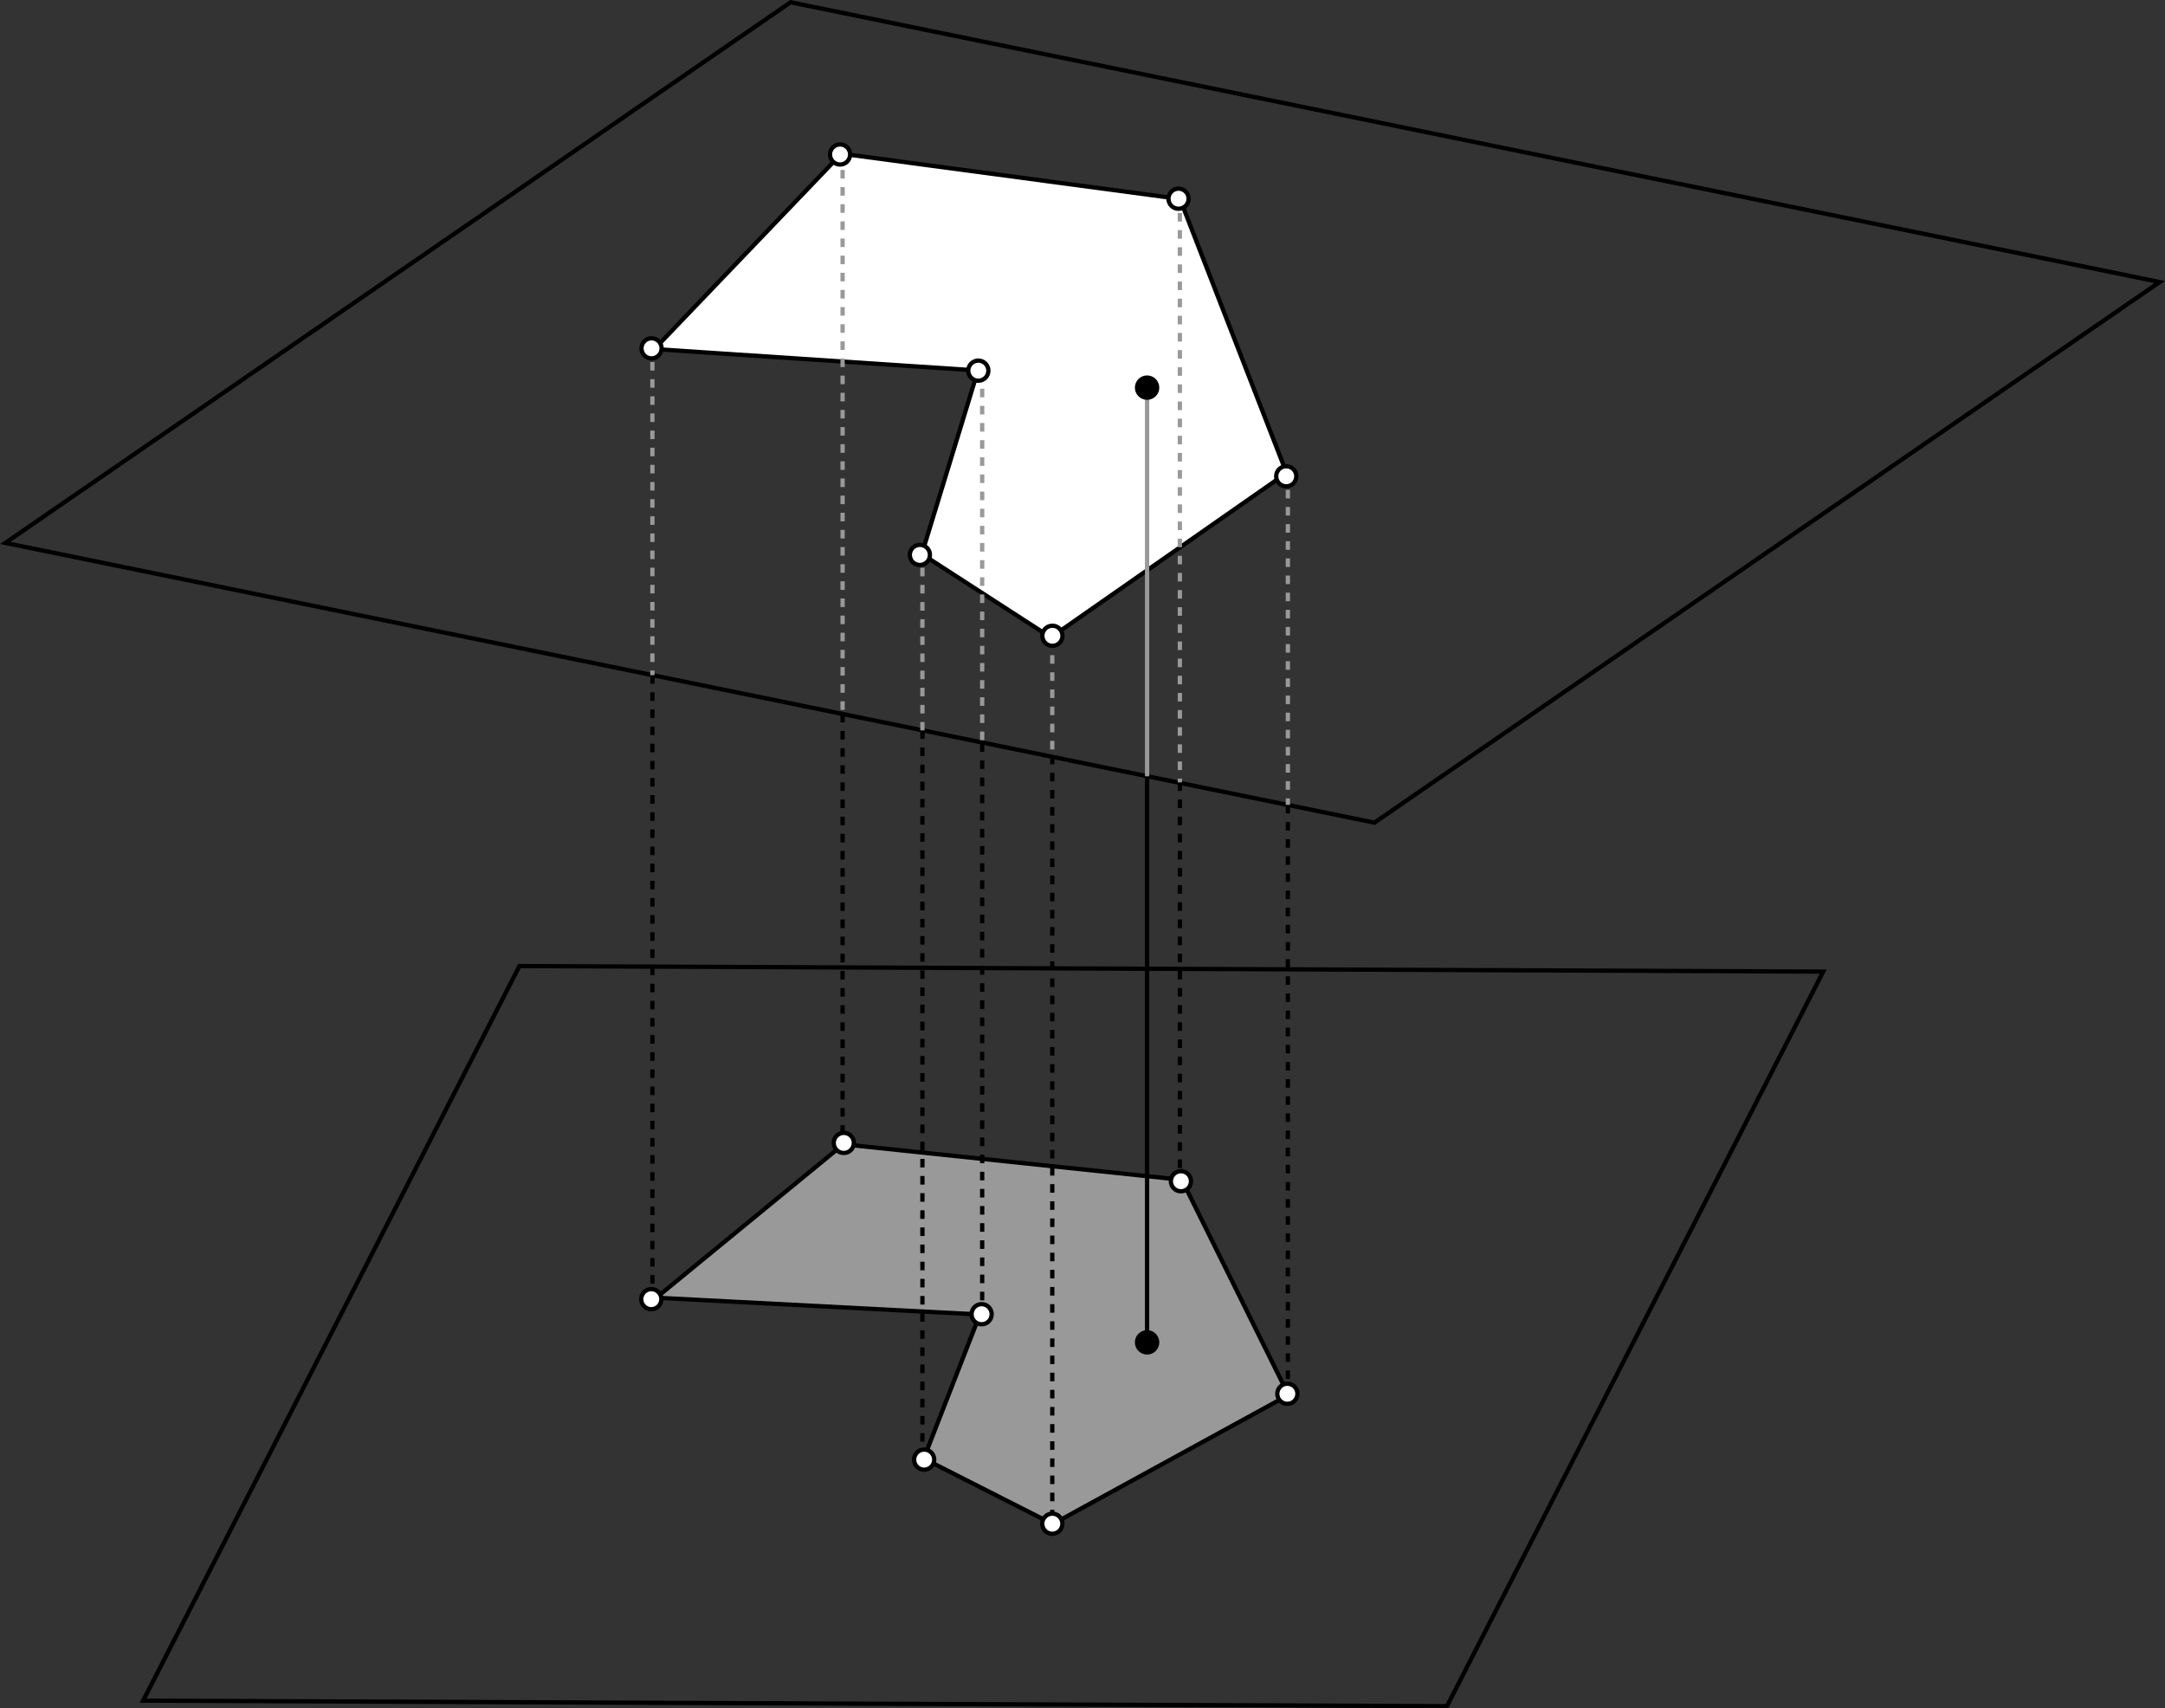 <svg id="Layer_1" data-name="Layer 1" xmlns="http://www.w3.org/2000/svg" viewBox="0 0 505.31 398.66"><rect x="0" y="0" width="505.31" height="398.66" fill="#333333" stroke="none"/><defs><style>.cls-1{fill:#fff;}.cls-1,.cls-2,.cls-3,.cls-4,.cls-6{stroke:#000;}.cls-1,.cls-2,.cls-3,.cls-4,.cls-5,.cls-6,.cls-7{stroke-miterlimit:10;}.cls-2,.cls-4,.cls-5,.cls-7{fill:none;}.cls-3{fill:#999;}.cls-4,.cls-5{stroke-dasharray:2;}.cls-5,.cls-7{stroke:#999;}</style></defs><title>Polygon intersect project</title><polygon class="cls-1" points="215.15 129.29 245.27 148.76 300.28 110.38 275.4 46.43 196.38 35.86 152.72 81.46 228.25 86.47 215.15 129.29"/><polygon class="cls-2" points="337.72 398.16 33.41 396.87 121.23 225.45 425.54 226.74 337.72 398.16"/><polygon class="cls-3" points="215.6 340.38 245.72 355.66 300.73 325.54 275.85 275.33 196.83 267.04 153.17 302.84 228.7 306.76 215.6 340.38"/><polygon class="cls-2" points="320.79 191.98 1.25 126.7 184.52 0.53 504.06 65.82 320.79 191.98"/><line class="cls-4" x1="245.6" y1="176.34" x2="245.6" y2="356.24"/><line class="cls-5" x1="245.6" y1="148.89" x2="245.6" y2="176.34"/><line class="cls-4" x1="300.59" y1="187.83" x2="300.59" y2="324.66"/><line class="cls-5" x1="300.59" y1="110.31" x2="300.59" y2="187.83"/><line class="cls-4" x1="215.29" y1="170.44" x2="215.29" y2="341.11"/><line class="cls-5" x1="215.29" y1="128.5" x2="215.29" y2="170.44"/><line class="cls-4" x1="229.24" y1="173.45" x2="229.24" y2="306.75"/><line class="cls-5" x1="229.24" y1="86.72" x2="229.24" y2="173.45"/><line class="cls-4" x1="152.27" y1="157.56" x2="152.27" y2="302.26"/><line class="cls-5" x1="152.27" y1="80.48" x2="152.27" y2="157.56"/><line class="cls-4" x1="196.66" y1="166.58" x2="196.66" y2="266.6"/><line class="cls-5" x1="196.66" y1="35.66" x2="196.66" y2="166.58"/><line class="cls-4" x1="275.38" y1="182.57" x2="275.38" y2="275.33"/><line class="cls-5" x1="275.38" y1="45.7" x2="275.38" y2="182.57"/><circle class="cls-1" cx="228.34" cy="86.5" r="2.35"/><circle class="cls-6" cx="267.73" cy="313.26" r="2.35"/><circle class="cls-1" cx="214.7" cy="129.5" r="2.35"/><circle class="cls-1" cx="245.63" cy="148.37" r="2.35"/><circle class="cls-1" cx="275.07" cy="46.37" r="2.35"/><circle class="cls-1" cx="196.07" cy="36.05" r="2.35"/><circle class="cls-1" cx="152.07" cy="81.29" r="2.35"/><circle class="cls-1" cx="300.21" cy="111.15" r="2.35"/><circle class="cls-1" cx="229.11" cy="306.69" r="2.35"/><circle class="cls-1" cx="275.63" cy="275.66" r="2.35"/><circle class="cls-1" cx="300.47" cy="325.26" r="2.35"/><circle class="cls-1" cx="245.61" cy="355.58" r="2.35"/><circle class="cls-1" cx="215.7" cy="340.63" r="2.35"/><circle class="cls-1" cx="196.94" cy="266.72" r="2.35"/><circle class="cls-1" cx="152.01" cy="303.18" r="2.35"/><line class="cls-2" x1="267.73" y1="181.16" x2="267.73" y2="312.57"/><line class="cls-7" x1="267.73" y1="90.46" x2="267.73" y2="181.16"/><circle class="cls-6" cx="267.73" cy="90.46" r="2.35"/></svg>